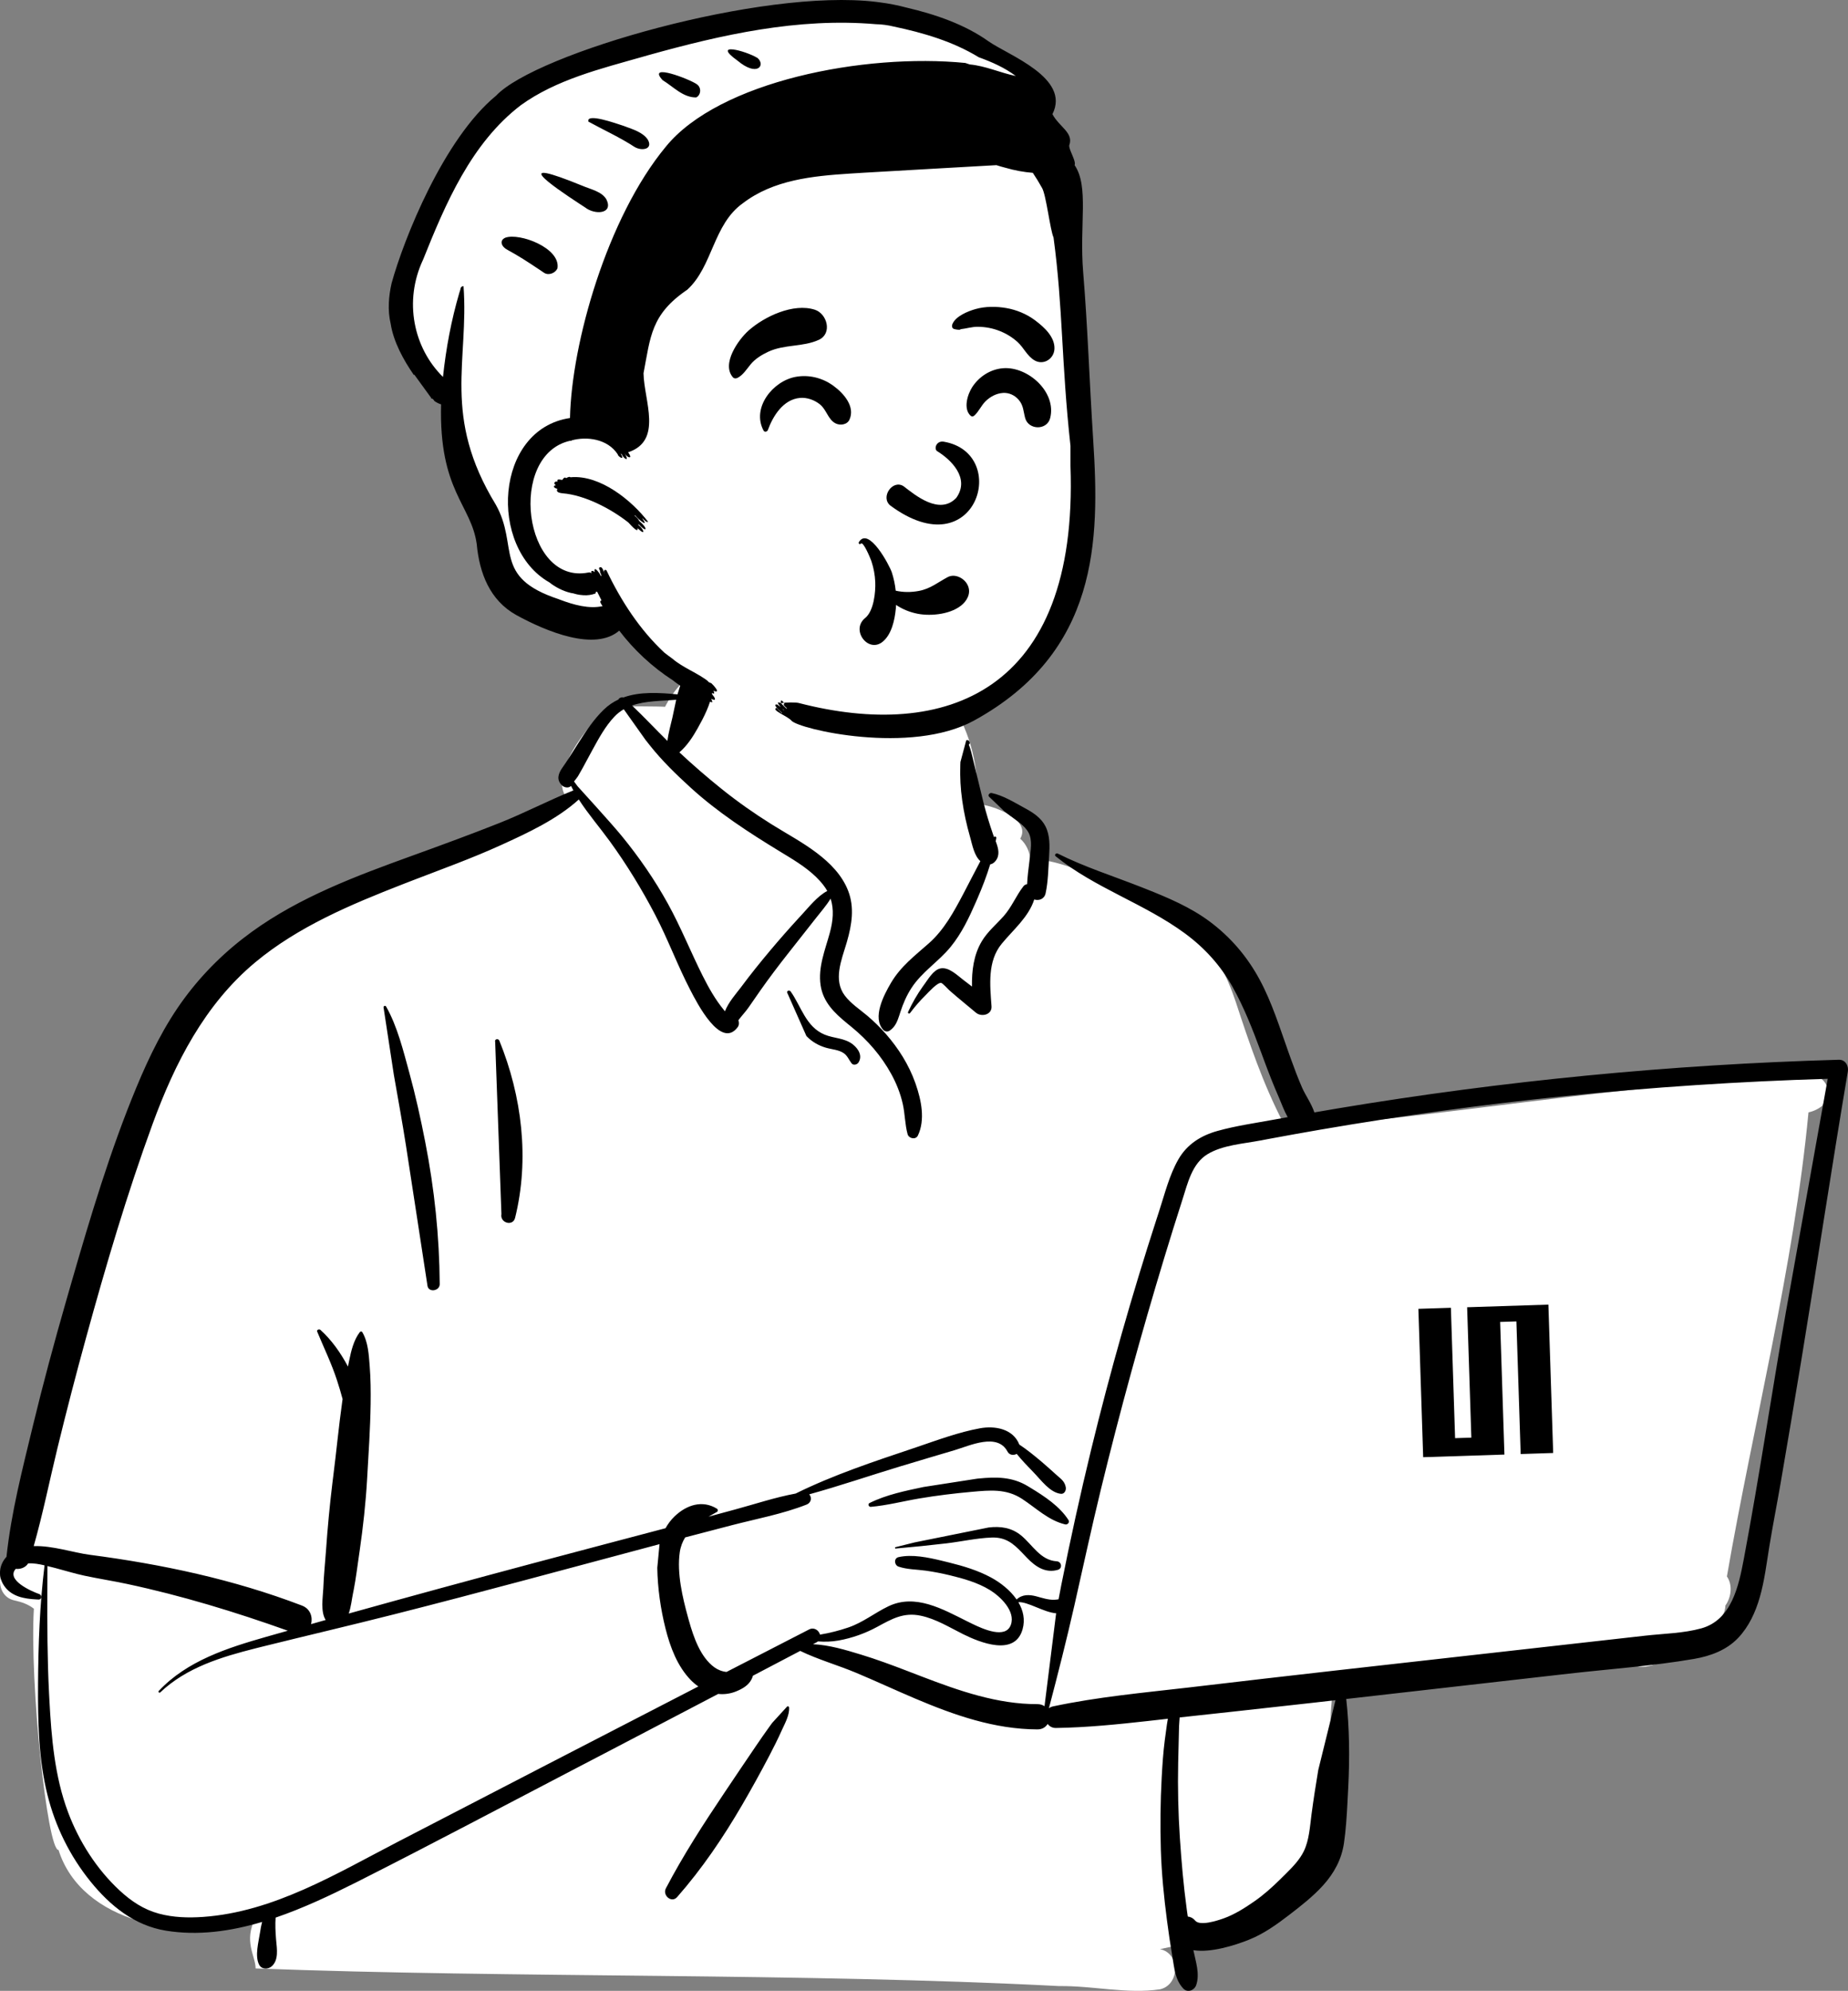 <svg width="9816" height="10569" viewBox="0 0 9816 10569" fill="none" xmlns="http://www.w3.org/2000/svg">
<rect x="0" y="0" width="9816" height="10569" fill="#808080" stroke="none"/>
<path fill-rule="evenodd" clip-rule="evenodd" d="M9516.18 5704.75C9376.25 5718.48 9236.31 5732.2 9096.38 5745.95C8426.21 5797.15 7756.3 5904.07 7091.26 5968.25C7074.7 5941.3 7042.29 5945.74 7022.61 5964.46C6956.25 5958.64 6881.87 5907.93 6821.77 5960.69C6819.81 5960.41 6817.86 5960.09 6815.88 5959.9C6708.86 5754.49 6634.88 5535.39 6563.06 5316.02C6517.24 5181.13 6455.57 5050.56 6341.63 4960C6147.17 4825.03 5701.6 4551.31 5473.26 4562.82C5469.47 4521.94 5450.41 4479.8 5419.12 4452.57C5488.08 4335 5212.31 4258.28 5192.87 4271.92C5205.32 3879.1 5020.54 3537.97 4613.08 3459.75C4248.04 3383.69 3728.83 3370.91 3532.5 3752.36C3510.92 3749.94 3290.32 3748.78 3268.97 3751.17C3235.8 3709.15 2871.36 4107.4 3020.72 4246.03C1685.31 4836.73 925.989 4766.25 556.368 6426.84C506.399 6582.84 502.759 6753.54 449.994 6906.06C262.271 7344.38 110.008 7811.11 72.114 8288.04C-19.408 8311.48 -29.934 8472.84 76.076 8496.18C116.571 8505.11 150.433 8517.3 179.959 8540.41C156.877 8931.26 251.411 9824.06 310.974 9821.3C432.425 10207.8 974.161 10316.9 1357.69 10181.1C1291.57 10305.4 1357.69 10383.6 1357.69 10450.1C2737.73 10502.3 4246.67 10472.2 5626.33 10543.8C5802.82 10541.3 5988.44 10587.2 6162.51 10560.8C6268.67 10535.3 6268.85 10368.4 6161.17 10347.8L6631.66 10245.6C6621.16 10241.6 6825.61 10105.7 6980.14 9851.54C7123.98 9567.28 7026.08 9224.16 7091.26 8914.94C7600.29 8873.32 8117.74 8855.52 8621.2 8769.31C8689.85 8974.69 8987.01 8729.07 9081.47 8630.27C9081.35 8630.11 9081.23 8629.97 9081.11 8629.81C9126.82 8617.31 9163.48 8574.47 9164.71 8523.75C9196.76 8477.95 9203.49 8413.39 9172.75 8369.13C9313.65 7556.14 9528.46 6726.07 9606.1 5905.43C9633.55 5899.35 9659.4 5887.33 9681.31 5868.78L9679.54 5867C9716.67 5825.62 9723.89 5754.17 9661.99 5719.01C9612.06 5690.61 9570.36 5699.42 9516.18 5704.75Z" fill="white"/>
<path fill-rule="evenodd" clip-rule="evenodd" d="M3617.08 3627.6C3658.66 3523.11 3799.24 3563.73 3783.57 3673.5C3774.19 3739.25 3738.16 3808.68 3705.82 3866.32C3679.48 3913.22 3649.43 3959 3608.68 3994.16C3681.21 4061.8 3756.48 4126.99 3833.68 4188.87C3917.89 4256.4 4006.47 4318.64 4098.01 4375.84C4178.29 4426.01 4262.19 4470.46 4337.86 4527.7C4408.21 4580.92 4472.31 4644.93 4504.93 4728.48C4539.67 4817.45 4524.58 4909.34 4498.99 4998.25L4496.04 5008.3C4469.91 5096.4 4424.66 5202.59 4487.41 5285.58C4519.34 5327.83 4565.78 5357.76 4605.88 5391.54C4641.5 5421.55 4674.95 5454.21 4705.64 5489.27C4772.52 5565.73 4826.93 5651.74 4861.25 5747.59L4864.32 5756.3C4893.74 5841.16 4915.25 5945.11 4875.5 6028.41C4864.08 6052.29 4827.29 6044.52 4820.9 6021.27C4806.46 5968.59 4807.21 5913.43 4795.1 5860.01C4782.5 5804.45 4761.52 5751.71 4734.13 5701.82C4681.13 5605.29 4609.36 5522.84 4524.55 5453.14L4499.16 5432.5C4433.02 5378.22 4372.23 5320.63 4358.8 5230.8C4344.43 5134.69 4382.95 5043.12 4407.72 4952.15C4424.98 4888.76 4430.62 4827.98 4411.95 4770.69C4389.18 4807.87 4358.09 4843.17 4333.5 4874.66C4284.52 4937.37 4235.09 4999.71 4185.78 5062.17C4135.23 5126.22 4085.93 5191.27 4038.97 5258.01C4017.97 5287.86 3997.19 5317.89 3976.49 5347.96C3960.91 5370.56 3939.19 5393.13 3922.22 5416.18C3926.34 5428.51 3926.04 5442.71 3918.55 5452.81C3828.53 5574.4 3700.48 5320.68 3667.08 5256.58C3599.06 5126.03 3548.44 4987.34 3480.2 4856.82C3409.49 4721.52 3328.97 4589.83 3239.22 4466.3C3184.94 4391.58 3124.09 4321.41 3074.44 4244.33C2957.45 4350.39 2803.5 4421.48 2662.11 4485.96C2506.74 4556.79 2345.34 4614.65 2186.05 4676.1L2139 4694.37C1864.54 4801.46 1583.37 4919.12 1355.24 5109.34C1087.17 5332.88 928.574 5644.44 810.508 5967.07C674.594 6338.48 562.154 6719.93 457.338 7101.13C403.7 7296.17 352.805 7492.1 304.959 7688.65C262.799 7861.8 227.85 8036.7 179.043 8208.07C278.028 8204.57 390.92 8242.88 475.43 8253.94C860.579 8304.35 1240.54 8384.7 1604.17 8523.81C1649.09 8541 1662.08 8585.85 1652.3 8622.2C1678.21 8614.89 1704.08 8607.48 1729.99 8600.21C1701.61 8556.74 1715.15 8479.01 1717.39 8430.83L1717.52 8427.51C1719.81 8363.3 1726.79 8299.02 1731.31 8234.93C1739.91 8112.75 1751.11 7991.47 1766 7869.99L1769.8 7839.61C1786.68 7707.45 1799.15 7574.51 1817.57 7442.57L1819.74 7427.48C1810.91 7393.72 1800.63 7360.37 1789.84 7327.17C1761.09 7238.74 1720.51 7155.5 1684.94 7069.84C1680.74 7059.77 1695.1 7053.97 1701.82 7060.02C1762.06 7114.19 1809.9 7182.92 1848.34 7254.81C1849.01 7251.41 1849.6 7248.01 1850.29 7244.62L1854.68 7223.04C1865.49 7170.4 1878.65 7115.02 1910.94 7072.33C1914.39 7067.8 1921.19 7066.84 1924.44 7072.33C1955.35 7124.63 1958.81 7190.85 1963.56 7250.35C1968.95 7317.68 1969.62 7385.85 1968.67 7453.35C1966.82 7585.26 1957.51 7717.56 1950.11 7849.27C1942.84 7978.69 1928.57 8106.46 1910.17 8234.62L1906.67 8258.65C1897.68 8319.65 1890.32 8381.4 1878.46 8441.98L1875.11 8458.48C1868.76 8488.52 1864.87 8530.88 1852.25 8566.06C2177.01 8475.5 2502.28 8387 2828.17 8300.06C3063.7 8237.2 3299.48 8175.3 3535.16 8112.99C3547.6 8090.59 3563.08 8069.66 3582.41 8050.95C3646.09 7989.29 3730.47 7961.79 3807.86 8009.25C3814.15 8013.12 3814.67 8022.98 3807.86 8026.71C3793.03 8034.82 3778.18 8043.12 3763.58 8051.78L3905.09 8013.46C4010.88 7984.8 4117.92 7948.98 4226.19 7929C4425.59 7830.62 4640.07 7759.4 4850.13 7689.02L4874.88 7680.64C4982.44 7643.98 5093.69 7602.94 5204.81 7582.62C5286.17 7567.74 5381.67 7585.69 5414.38 7669.02C5455.8 7696.3 5494.77 7728.38 5532.37 7759.91C5559.56 7782.71 5585.62 7806.95 5612.12 7830.54L5617 7834.83C5638.67 7853.62 5655.83 7866.2 5661.15 7896.12C5663.9 7911.57 5654.07 7932.46 5635.01 7930.41C5576.69 7924.18 5529.26 7856.59 5489.71 7816.22C5459.15 7785.02 5428.35 7752.76 5400.45 7718.48C5384.19 7727.33 5361.91 7725.75 5351.57 7706.14C5297.89 7604.54 5150.88 7674.95 5069.53 7699.05L4953.01 7733.52C4894.74 7750.8 4836.5 7768.14 4778.37 7785.8C4618.58 7834.31 4459.58 7888.61 4298.35 7933.17C4312.77 7949.01 4310.78 7977.22 4283.38 7987.95C4157.17 8037.45 4018.7 8063.06 3887.59 8097.04C3804.8 8118.5 3722.07 8140.1 3639.36 8161.82C3625.18 8184.79 3614.98 8210.77 3610.68 8241.02C3594.89 8352.24 3625.34 8480.57 3654.99 8588.14L3659.46 8604.19C3683.83 8690.67 3719.69 8796.7 3794.32 8851.31C3812.55 8864.63 3835.74 8873.89 3859.13 8875.99C4005.22 8800.8 4151.31 8725.63 4297.48 8650.59C4324.56 8636.68 4349.59 8655.51 4355.66 8677.89C4407.2 8669.43 4458.62 8656.1 4505.46 8640.21C4584.16 8613.49 4645.61 8562.53 4719.38 8527.28C4862.14 8459.1 5007.92 8542.85 5135.73 8606.53L5165.19 8621C5222.51 8648.8 5341.75 8702.21 5369.25 8626.17C5395.85 8552.6 5311.75 8473.98 5257.44 8440.87C5192.7 8401.39 5117.31 8380.27 5044.14 8362.67C5002.36 8352.61 4960.07 8344.4 4917.52 8338.43C4869.27 8331.64 4819.42 8332.65 4772.96 8317C4749.87 8309.25 4746.32 8272.57 4772.96 8266.52C4844.48 8250.25 4929.85 8267.99 5004.49 8286.14L5043.51 8295.75C5118.7 8314.2 5194.63 8337.36 5263.12 8374.16C5312.93 8400.93 5365.5 8441.6 5399.84 8491.37C5429.67 8463.67 5466.78 8464.61 5505.44 8474.88L5526.43 8480.72C5561.08 8490.32 5589.17 8496.92 5622.89 8490.27C5627.4 8465.74 5631.96 8441.21 5636.86 8416.67C5684.91 8175.48 5737.61 7935.22 5795.75 7696.25C5896.04 7284.04 6012.1 6876.36 6142.94 6472.85L6156.07 6432.51C6186.25 6340.23 6210.54 6239.67 6259.19 6154.88C6305.2 6074.7 6378.91 6028.53 6466.51 6004.07C6565.91 5976.32 6670.35 5961.79 6771.74 5943.05C6794.36 5938.88 6817.04 5934.9 6839.68 5930.8C6820.55 5896.26 6806.26 5857.06 6793.4 5826.97L6791.15 5821.77C6763.51 5758.77 6738.68 5694.64 6714.72 5630.18L6696.79 5581.71C6653.5 5465 6608.83 5350.2 6547.96 5241.04C6483.91 5126.17 6398.93 5032.25 6293 4954.52C6077.01 4796.01 5816.68 4715.16 5607.2 4545.77C5598.61 4538.83 5609.62 4526.97 5618.33 4531.36C5759.79 4602.42 5912.48 4650.73 6059.61 4708.59L6088.63 4720.04C6204.91 4766.12 6323.02 4816.3 6423.67 4890.92C6535.88 4974.13 6624.26 5077.47 6690.69 5200.36C6756.15 5321.48 6798.04 5457.07 6844.22 5586.45L6856.57 5620.93C6875.21 5672.62 6894.45 5724.15 6916.51 5774.47C6934 5814.4 6966.68 5860 6981.52 5905.62C7022.14 5898.58 7062.75 5891.51 7103.42 5884.72C7984.15 5737.7 8874.74 5651.32 9767.3 5626.05C9802.22 5625.06 9820.28 5658.37 9815.14 5688.83C9729.47 6195.23 9653.36 6703.36 9569.84 7210.16C9533.37 7431.35 9496.2 7652.36 9458.15 7873.27C9438.86 7985.2 9416.58 8096.68 9398.32 8208.77C9383.58 8299.29 9372.88 8390.52 9347.57 8478.93C9324.88 8558.21 9290.04 8634.66 9232.83 8695.15C9171.17 8760.35 9085.11 8791.92 8998.46 8806.83C8778.54 8844.67 8552.95 8860.12 8331.24 8885.33L7150.8 9019.6C7168.04 9176.37 7169.34 9330.7 7161.42 9489.29L7156.9 9575.86C7153.22 9645.5 7148.81 9715.24 7138.81 9784.16C7126.26 9870.62 7086.71 9943.81 7028.45 10008.4C6974.95 10067.7 6909.94 10118.3 6846.73 10166.8C6781.1 10217.1 6713.29 10265.7 6636.13 10296.8L6626.12 10300.8C6558.42 10327.2 6431.45 10368.2 6338.92 10353.2C6351.02 10413.8 6374.42 10478.9 6353.67 10538.9C6344.04 10566.7 6307.64 10580.6 6285.33 10556.9C6241.14 10510 6237.69 10448 6227.22 10386.7C6216.34 10323 6206.95 10259 6198.61 10194.9C6182.48 10071 6169.92 9945.86 6166.09 9820.85C6162.15 9692.47 6163.67 9563.91 6170.59 9435.67C6174.15 9369.81 6178.56 9303.99 6186.91 9238.55C6190.49 9210.66 6194.12 9182.72 6198.29 9154.88C6199.82 9144.74 6201.5 9134.63 6203.31 9124.55L6097.36 9136.5C5934.9 9154.64 5772.36 9171.01 5608.75 9173.56C5589.38 9173.85 5574.48 9165.03 5564.74 9152.19C5554.36 9169.08 5536.29 9181.18 5510.4 9181.07C5281.91 9180.23 5069.15 9105.53 4861.34 9017.5C4756.59 8973.11 4653.48 8925.06 4548.57 8881.05C4450.65 8839.98 4345.97 8810.66 4250.41 8764.4L3999.34 8896.08C3997.49 8902.55 3995.12 8908.68 3992.62 8913.8C3976.28 8947.17 3944.04 8965.27 3911.12 8978.89C3879.51 8992 3846.79 8996.08 3814.91 8992.76C3624.48 9092.54 3434.02 9192.22 3243.42 9291.66L3052.78 9391.01C2672.95 9588.74 2294.62 9789.71 1912.4 9982.8L1884.27 9996.95C1752.25 10063.1 1610.49 10130.2 1463.98 10180.3C1461.37 10217.4 1463.02 10253.4 1466.12 10292.7L1466.86 10301.2C1471.24 10347.6 1480.61 10405.7 1443.39 10438.7C1424.04 10455.9 1389.46 10456 1376.3 10430.1C1352.42 10383.1 1373.86 10309.1 1381.42 10258.1C1384.12 10240 1387.39 10221.3 1392.22 10203.2C1224.27 10253.2 1051.22 10277.5 880.297 10249.4C713.885 10222.1 584.999 10117.3 481.094 9989.08C371.436 9853.79 293.513 9696.12 251.704 9527.1C204.122 9334.77 201.016 9136.15 202.133 8939.16C203.319 8729.37 211.081 8518.55 236.601 8310.19C208.64 8303.61 177.632 8297.93 149.377 8299.88C135.382 8322.27 108.235 8331.7 83.704 8328.79C30.36 8387.61 165.665 8447.73 208.905 8462.78C223.919 8468.01 222.312 8492.39 204.994 8491.65L194.086 8491.13C127.273 8487.58 58.246 8476.18 18.962 8414.1C-12.517 8364.34 -3.06 8305.39 34.466 8264.82C59.252 8030.51 118.505 7802.34 173.653 7573.78C227.771 7349.44 287.956 7126.55 351.748 6904.77L380.345 6805.51C480.783 6457.77 585.766 6107.23 724.313 5773.3C793.494 5606.57 873.191 5442.9 981.223 5297.51C1081.92 5161.99 1200.81 5046.03 1337.47 4946.98C1592.24 4762.31 1891.18 4650.74 2184.89 4544.43L2198.04 4539.68C2350.25 4484.63 2502.09 4428.92 2652.56 4369.28C2785.64 4316.54 2913.15 4249.66 3045.59 4196.12C3041.3 4188.31 3037.13 4180.41 3033.15 4172.42L3030.69 4174.48C3030.27 4174.81 3029.84 4175.14 3029.39 4175.45C3016.07 4184.67 2996.47 4180.14 2985.49 4169.77C2954.49 4140.53 2964.99 4108.08 2985.68 4077.76L2988.37 4073.9C3013.67 4038.46 3036.25 4000.98 3059.61 3964.26L3074.23 3941.29C3113.42 3879.94 3154.63 3818.18 3206.89 3767.47C3231.1 3743.97 3257.6 3726.39 3285.68 3713.29C3283.28 3708.21 3304.33 3697.83 3310.3 3703.06C3399.26 3670.51 3501.6 3677.32 3598.59 3686.3M7093.67 9026.1L6969.99 9040.16C6833.92 9055.63 6697.8 9070.6 6561.66 9085.42L6265.95 9117.56C6265.2 9134.41 6263.15 9150.89 6262.78 9163.61C6260.85 9229.24 6259.41 9294.89 6258.05 9360.53C6255.32 9492.11 6258.32 9623.81 6266.98 9755.14C6275.38 9882.38 6286.44 10009.6 6303.61 10136L6307.14 10161.3L6309.18 10174.6C6323.2 10175.9 6336.98 10182.6 6348.44 10196.3C6373.44 10226.1 6464.02 10197.1 6499.38 10184.5C6557.55 10163.8 6612.33 10128.9 6662.86 10093.8C6712.22 10059.6 6756.67 10019.7 6799.38 9977.62L6834.33 9943.07C6869.08 9908.53 6903.88 9871.75 6925.18 9828.3C6954.06 9769.39 6957.79 9697.07 6966.26 9632.92C6976.69 9553.99 6989.1 9475.08 7002.23 9396.55M3503.22 8197.7L3490.39 8201.06C3024.37 8324.87 2559.04 8452.33 2091.59 8570.67C1860.26 8629.25 1627.83 8683.56 1396.21 8741.01L1358.71 8750.38C1176 8796.56 991.083 8852.13 851.16 8984.63C845.995 8989.52 838.498 8982.02 843.359 8976.83C994.159 8816.34 1208.63 8748.38 1414.57 8689.49C1452.63 8678.61 1490.74 8667.97 1528.81 8657.15C1248.75 8557.32 964.277 8470.48 673.233 8408.54C598.288 8392.59 522.472 8380.88 447.587 8364.87C395.36 8353.7 344.358 8337.55 292.683 8324.15L252.037 8313.93L251.498 8442.36C250.821 8624.27 251.144 8806.04 260.427 8987.93L262.183 9021.63C273.013 9224.03 289.918 9430.65 361.764 9621.51C420.145 9776.6 513.201 9922.71 634.894 10035.7C696.47 10092.8 762.671 10137.3 844.506 10159.3C920.489 10179.7 1000.1 10182.1 1078.21 10176.6C1452.87 10150.5 1786.38 9947.02 2111.84 9778.54C2644.16 9502.97 3176.56 9227.54 3709.43 8953.04C3695.03 8943.19 3681.46 8931.84 3669.12 8919.09C3597.67 8845.31 3559.97 8744.3 3535.22 8646.49C3508.86 8542.36 3493.11 8430.77 3491.27 8323.27M4181.24 9059.41C4185.95 9056.88 4191.4 9060.04 4191.62 9065.36C4193.27 9106.05 4170.77 9146.19 4153.97 9182.84L4152.19 9186.76C4131.78 9232.17 4109.41 9276.96 4086.3 9321.05C4040.09 9409.16 3992.06 9496.31 3941.95 9582.24C3841.16 9755.09 3729.16 9920.67 3596.78 10071.2C3566.88 10105.2 3517.7 10061.6 3536.89 10025C3629.4 9848.51 3737.26 9681.88 3848.28 9516.7C3903.86 9434.01 3959.39 9351.22 4015.53 9268.9C4038.94 9234.54 4062.65 9200.31 4087 9166.6L4101.7 9146.45M9708.28 5727.12C9240.62 5741.24 8773.53 5771.73 8308.11 5819.52C7875.25 5863.95 7443.99 5923.11 7015.16 5996.86C6925.59 6012.26 6836.14 6028.3 6746.79 6044.96L6693.2 6055.03C6603.84 6071.96 6494.68 6078.95 6415.11 6126.68C6331.23 6176.99 6308.56 6282.16 6280.65 6368.88C6247.83 6470.86 6215.86 6573.13 6184.74 6675.65C6061.17 7082.73 5948.31 7493.32 5847.62 7906.62C5797.64 8111.78 5753.28 8318.08 5706.56 8523.98C5665.04 8706.92 5619.23 8887.79 5571.37 9068.9C5577.28 9064.32 5584.51 9060.83 5593.24 9058.97C5830.88 9008.42 6073.46 8986.44 6314.65 8958.52L6337.99 8955.79C6587.51 8926.46 6837.01 8897.34 7086.67 8869.27L8739.61 8683.42C8837.1 8672.47 8941.53 8670.98 9036.4 8644.83C9197.69 8600.34 9235.49 8420.05 9262.55 8276.46L9263.38 8272.12C9344.96 7838.3 9409.92 7400.72 9486.01 6965.8M5609.84 8564.6C5545.68 8560.37 5457.83 8501.61 5409.15 8505.82C5434.71 8548.71 5446.24 8597.61 5431.51 8649.84C5390.52 8795.17 5205.12 8719.97 5115.82 8675.57C5042.6 8639.16 4971.9 8594.58 4890.84 8577.53C4799.01 8558.23 4736.8 8594.74 4659.22 8636.83C4595.5 8671.38 4526.09 8696.2 4454.73 8709.05C4416.78 8715.89 4380.74 8716.62 4344.76 8713.94C4342.6 8715.71 4340.15 8717.34 4337.37 8718.8L4318.34 8728.79C4404.39 8732.73 4492.06 8759.28 4572.14 8783.6C4655.13 8808.77 4736.6 8839.13 4817.64 8870.18L4897.37 8900.81C5094.02 8976.1 5297.57 9047.6 5510.4 9046.97C5525.7 9046.94 5538.23 9051.17 5548.1 9058.08M5250.79 8109.23C5314.2 8101.47 5372.71 8109.78 5423.37 8151.05C5484.47 8200.81 5525.51 8283.32 5613.35 8288.75C5638.95 8290.33 5644.91 8326.32 5619.46 8333.85C5554.08 8353.19 5501.14 8317.84 5456.6 8271.92L5426.64 8240.64C5382.63 8195.06 5342.04 8159.83 5267.34 8162.55C5187.34 8165.47 5107.22 8183.96 5027.74 8193.36C4937.72 8203.99 4847.72 8213.07 4757.4 8220.9C4753.2 8221.26 4752.49 8214.66 4756.42 8213.69L4857.58 8188.52M5189.6 7850.08L5200.05 7849.03C5292.12 7840.1 5376.31 7839.75 5458.53 7889.26L5474.31 7898.81C5548.43 7943.85 5629.12 7996.93 5675.47 8069.86C5683.06 8081.8 5670.53 8095.85 5657.84 8092.81C5568.74 8071.42 5503.6 8006.07 5428.68 7957.16C5344.59 7902.27 5257.74 7911.31 5161.86 7919.85C5069.03 7928.11 4976.24 7939.45 4884.32 7954.92C4797.95 7969.44 4711.31 7992.37 4624.06 7999.68L4624.08 7999.5C4614.11 7999.48 4608.43 7984.53 4618.59 7979.44C4707.13 7935.25 4809.67 7914.33 4905.98 7894.14M2037.15 5347.18C2037.04 5339.9 2047.27 5337.18 2050.85 5343.47C2110.76 5448.84 2142.07 5578 2173.98 5694.08C2207.4 5815.69 2234.38 5938.52 2258.62 6062.25C2307.7 6312.82 2333.86 6561.94 2335.63 6817.31C2335.88 6853.78 2276.48 6863.47 2270.66 6826.11C2232.07 6577.71 2195.11 6329.05 2156.23 6080.7C2136.67 5955.8 2113.9 5831.38 2092.11 5706.85M2630.16 5530.7C2625.75 5516.17 2646.9 5511.31 2652.31 5524.61C2772.53 5819.63 2813.23 6153.97 2736.05 6465.23C2724.24 6512.84 2654.49 6492.21 2663.4 6445.21M4180.77 5268.55C4180.16 5257.68 4194.28 5255.96 4199.61 5263.45C4256.57 5343.7 4280.19 5451.15 4380.13 5492.62C4430.03 5513.32 4486.17 5509.72 4530.26 5544.69C4559.72 5568.08 4582.32 5605.01 4560.2 5640.42C4553.07 5651.87 4533.09 5657.6 4523.41 5645.17C4509.28 5627.05 4501.8 5605.35 4482.61 5591.77C4455.52 5572.61 4419 5571.42 4387.96 5562.42C4347.8 5550.79 4312.39 5530.42 4283.4 5500.14M5132.37 3930.22C5138.24 3927.23 5143.88 3929.14 5147.63 3934.21C5153 3941.45 5152.34 3948.48 5145.77 3953.43C5154.54 3971.36 5164.91 4016.26 5166.39 4022.79C5172.38 4049.29 5178.77 4075.63 5185.44 4101.94C5198.91 4155.03 5210.7 4208.52 5224.18 4261.61C5238.46 4317.9 5255.49 4373.58 5274.43 4428.46C5275.66 4432.03 5277 4435.65 5278.41 4439.33L5280.57 4444.89L5281.1 4444.05C5284.95 4437.96 5292.96 4442.22 5292.02 4448.64C5291.14 4454.5 5289.95 4460.34 5288.95 4466.2L5290.94 4471.44C5303.33 4504.79 5311.81 4539.9 5289.08 4569.33C5280.57 4580.33 5271.21 4586.85 5259.55 4588.79C5240.85 4650.42 5217.39 4710.92 5192.27 4769L5184.91 4785.96C5147.95 4870.73 5108.55 4954.37 5049.72 5026.53C4985.49 5105.31 4897.13 5159.1 4841.19 5245.43C4815.15 5285.58 4797.04 5327.81 4782.35 5373.16L4776.82 5390.37C4766.38 5422.45 4754.35 5453.54 4724.25 5472.35C4714.64 5478.34 4700.26 5476.43 4692.52 5468.26C4630.8 5402.99 4695.4 5281.11 4732.61 5217.91C4784.35 5130.04 4859.21 5073.83 4934.17 5007.53C5014.98 4936.07 5066.52 4840.47 5116.37 4746.3C5146.92 4688.61 5176.39 4629.67 5207.43 4571.72C5175 4543.06 5164.62 4486.14 5153.63 4446.57L5152.63 4443.03C5134.48 4379.67 5120.04 4314.67 5110.94 4249.37C5102.16 4186.6 5098.5 4124.73 5100.82 4061.6L5101.49 4045.52M5252.95 4229C5245.78 4219.17 5257.64 4208.05 5267.47 4210.1C5327.24 4222.45 5385.66 4258.62 5439.3 4287.87L5445.03 4290.98C5487.85 4314.07 5530.93 4342.34 5553.42 4387.2C5577.87 4435.93 5575.85 4492.08 5572.52 4545.06L5572.21 4550.01C5568.12 4613.54 5567.47 4679.54 5554.02 4741.91C5547.13 4773.84 5518.21 4782.83 5493.48 4775.29C5464.07 4868.18 5381.42 4936.6 5321.05 5009.9C5244.08 5103.34 5258.56 5229.49 5266.61 5342.04C5269.87 5387.6 5213.18 5400.55 5183.98 5376.24L5116.7 5320.36C5105.49 5311.04 5094.3 5301.7 5083.15 5292.31C5073.58 5284.27 5064.11 5276.17 5054.72 5267.97L5040.68 5255.58C5034.46 5250.01 5007.01 5219.36 4998.99 5218.08C4979.54 5214.99 4933.36 5266.21 4917.55 5282.29L4915.55 5284.29C4885.79 5313.46 4858.91 5344.85 4833.87 5378.14C4829.26 5384.24 4820.26 5379.17 4823.55 5372.1C4845.99 5324.06 4872.07 5278.11 4903.05 5235.1L4909.31 5226.55C4929.92 5198.78 4957.58 5149.75 4993.96 5141.55C5038.39 5131.53 5082.75 5176.07 5115.07 5200.79L5117.11 5202.34C5132.49 5213.88 5147.69 5225.62 5162.86 5237.43C5161.27 5153.64 5171.86 5068.98 5215.12 4996.77C5245.63 4945.86 5291.34 4908.13 5330.46 4864.38C5374 4815.65 5396.73 4755.76 5436.16 4705.01C5441.23 4698.49 5448.23 4694.97 5455.81 4693.85C5457.32 4653.05 5463.33 4611.85 5467.98 4571.5L5469.32 4559.41C5474.01 4515.57 5485.11 4462.01 5463.63 4420.94C5443.35 4382.15 5396.82 4354.77 5362.36 4328.46L5334.21 4306.63M3313.28 3765.34C3295.29 3775.75 3278.47 3788.69 3263.22 3804.87C3215.18 3855.81 3180.84 3919.21 3147.42 3980.19C3129.44 4013.04 3112.08 4046.25 3093.94 4079.01C3086.06 4093.27 3077.94 4107.38 3069.74 4121.45C3065.95 4127.93 3054.68 4140.83 3049.09 4148.78C3055.29 4157.48 3061.71 4166.03 3068.25 4174.5C3070.76 4177.74 3243.06 4365.39 3303.12 4438.84C3395.08 4551.34 3477.28 4670.17 3547.57 4797.35C3616.39 4921.9 3668.78 5053.77 3732.53 5180.74C3764.45 5244.3 3800.07 5307.41 3845.5 5362.42C3847.25 5364.57 3849.11 5366.59 3850.9 5368.71C3868.24 5321.89 3912.66 5271.76 3934.48 5242.96L3936.52 5240.24C3986.01 5173.55 4038.26 5108.87 4091.65 5045.29C4140.42 4987.23 4190.42 4930.42 4241.64 4874.55L4260.91 4853.64C4296.59 4815.11 4341.91 4757.44 4394.15 4729.91C4388.55 4719.93 4382.08 4710.07 4374.63 4700.33C4325.69 4636.39 4256.5 4589.98 4188.23 4548.1L4143.96 4521.18C3977.08 4419.49 3812.79 4313.11 3667.92 4181C3591.27 4111.09 3515.68 4037.87 3451.25 3956.33L3428.46 3927.5M3591.74 3715C3513.59 3721.55 3429.2 3720 3356.98 3745.46C3421.17 3806.14 3482.2 3871.67 3544.9 3933.36C3550.48 3891.64 3561.89 3850.41 3571.55 3809.72" fill="black"/>
<path d="M7534 6948.33L7706.65 6942.75L7729 7634.94L7815.31 7632.15L7792.96 6939.96L8224.56 6926L8250 7713.65L8077.35 7719.24L8054.61 7015.13L7968.3 7017.92L7991.04 7722.03L7559.44 7736L7534 6948.33Z" fill="black"/>
<path fill-rule="evenodd" clip-rule="evenodd" d="M4337.92 67.386C4729.61 67.386 5199.57 257.168 5239.53 260.964L5240.61 261.022C5261.63 261.022 5343.77 323.569 5487.04 448.662L5331.86 751.148L5344.42 763.132C5404.51 820.714 5480.51 775.127 5521 816.5C5851.63 1154.31 5718.5 2356 5718.5 2895C5640.58 3357.54 5458.89 3851 4787 3851C4115.11 3851 3495.15 3515.74 3380 3390C3303.24 3306.17 3216.81 3302.94 3121.12 3306.45C3117.19 3301.49 3113.29 3296.54 3109.42 3291.61L3095.34 3289.62C2962.91 3270.45 2868.02 3244.65 2810.67 3212.22C2698.66 3148.89 2575.55 2815.93 2575.55 2742.58C2575.55 2669.97 2391.72 2141.73 2388.04 2085.83L2387.98 2084.28C2387.98 2037.55 2147.82 1822.73 2147.82 1754.51C2147.82 1686.29 2099.41 1690.43 2147.82 1450.03L2161.89 1379.41C2213.4 1123.45 2426.24 632.828 2810.67 448.662C3233.13 246.283 3942.27 67.386 4337.92 67.386Z" fill="white"/>
<path fill-rule="evenodd" clip-rule="evenodd" d="M2635.38 507.668C2846.79 283.401 4046.99 -63.489 4654.2 10.044L4672.41 12.401C4720.87 18.543 4768.63 27.843 4815.76 40.477C4968.1 76.036 5125.46 129.879 5251.33 219.817C5356.42 293.392 5687.92 413.546 5590.21 606.02C5626.44 674.62 5703.98 703.935 5679.5 771.5C5676.42 794.838 5717.21 854.487 5708 876.772C5785.4 990.925 5732.5 1190.5 5753.5 1445.5C5777.65 1738.7 5785.32 2001.69 5807 2340.5C5840.69 2867 5836.64 3461.81 5173.5 3825.5C4838 4009.5 4242.5 3871.62 4203.5 3825.5C4183.39 3801.71 4093.09 3769.18 4124.64 3757.92C4134.04 3767.83 4143.69 3777.49 4153.52 3786.96C4153.08 3785.91 4152.99 3784.86 4153.17 3783.71L4143.93 3775.35C4126.51 3759.24 4103.95 3735.89 4129.65 3740.46C4130.78 3741.78 4132.02 3742.92 4133.24 3744.23C4138.68 3747.5 4142.79 3750.33 4145.99 3752.82L4147.64 3754.14L4147.13 3753.61C4132.33 3737.83 4123.45 3721.74 4145.58 3732.02L4148.51 3733.44C4158.35 3743.8 4168.35 3753.71 4178.53 3763.36C4178.37 3762.22 4178.53 3761.08 4179.16 3759.85L4169.66 3750.68C4160.4 3741.61 4161.81 3741.57 4166.34 3734.23C4146.64 3706.64 4145.93 3722.68 4148.51 3733.44C4171.52 3728 4227.28 3728.08 4242.5 3732.02C5016.5 3932.5 5729 3681 5686 2474.5V2367C5637 1920.5 5646.51 1634 5595.99 1260.5C5578.09 1221.72 5556.92 1034.08 5534.89 997.584C5519.7 970.21 5503.46 943.539 5486 917.569C5437.09 913.621 5388.81 904.672 5341.24 890.81C5324.9 886.686 5308.75 882.124 5292.61 876.772C5056.64 889.634 4825.94 903.628 4589.32 916.893L4515.41 921.494C4314.96 934.374 4107.66 955.002 3945.91 1078.91C3787.19 1191.73 3786.47 1414.18 3650.61 1538.04C3456.87 1669.45 3455.46 1787.96 3418.15 1981.63C3420.92 2127.62 3522.2 2339.74 3336.34 2401.18C3367.69 2445.86 3323.99 2424.39 3320.54 2408.72C3320.19 2408.81 3319.84 2408.9 3319.58 2408.9C3347.52 2460.81 3306.45 2428.12 3302.81 2411.44C3300.62 2410.83 3298.42 2409.25 3296.23 2407.06C3324.38 2452.54 3278.87 2420.69 3281.57 2412.41C3227.17 2328.84 3115.21 2315.86 3036.29 2338.01C3035.33 2340.99 3031.82 2341.25 3029.63 2339.68C2694.06 2412.36 2780.64 3106.66 3124.52 3039.54C3139.24 3036.54 3138.89 3043.6 3141.82 3044.28C3133.87 3023.43 3156.27 3031.92 3156.03 3036.3L3157.39 3036.23C3158.47 3036.13 3158.03 3036.02 3158.84 3036.3C3151.16 2993.66 3194.38 3055.43 3190.97 3057.97C3192.29 3057.18 3193.78 3056.74 3195.1 3056.56L3193.61 3052.52C3186.44 3033.42 3187.05 3041.35 3187.1 3030.42C3181.71 3016.9 3181.32 3022.81 3182.58 3014C3201.53 2999.33 3207.12 3043.83 3213.44 3047.09C3202.61 3032 3211.22 3019.67 3221.44 3027.86C3298.89 3190.68 3398.94 3343.67 3528.23 3464.18C3542.37 3475.32 3556.68 3486.29 3571.51 3496.64C3626.51 3544.52 3710.87 3575.31 3762.35 3617.72C3762.35 3618.42 3762.01 3619.3 3761.48 3620.18L3762.66 3621.24L3763.85 3622.37L3781.76 3630.97C3787.03 3635.44 3791.77 3640.44 3795.97 3645.97C3800.46 3651.15 3804.4 3656.85 3807.74 3662.9C3809.41 3670.27 3805.73 3673.34 3798.7 3670.19C3795.62 3669.13 3792.56 3667.9 3789.49 3666.76C3789.66 3667.03 3789.74 3667.2 3789.92 3667.38C3790.93 3668.9 3797.75 3684.7 3789.89 3682.13L3788.96 3681.77C3784.65 3680.19 3780.36 3678.43 3776.14 3676.77C3781.15 3682.99 3785.7 3689.75 3789.74 3695.45C3794.05 3699.93 3796.67 3705.19 3797.74 3711.16C3797.55 3714.49 3795.72 3715.9 3792.38 3715.46C3787.29 3713.79 3782.29 3712.03 3777.27 3710.19L3778.7 3712.91C3782.24 3719.87 3787.27 3731.55 3778.34 3727.65C3770.69 3725.28 3763.33 3722.56 3755.95 3719.58C3755.33 3720.81 3754.11 3721.25 3751.65 3720.11C3728.21 3711.77 3705.56 3701.59 3683.88 3689.57C3664.83 3675.71 3645.6 3662.11 3626.47 3648.34C3608.47 3637.55 3591.08 3625.53 3574.5 3612.02C3463.49 3540.35 3366.31 3449.32 3289.21 3347.93C3160.26 3459.54 2902.45 3352.92 2742.97 3265.55C2601.91 3187.46 2546.47 3043.09 2532.13 2887.43C2502.33 2677.86 2330.97 2606.13 2342.9 2146.31C2342.63 2146.39 2342.36 2146.39 2342.01 2146.39C2335.78 2144.55 2329.73 2142.09 2324.02 2138.94C2318.14 2136.13 2312.61 2132.79 2307.42 2128.76L2301.01 2119.9C2297.69 2118.06 2294.7 2116.12 2292.42 2114.19L2291.24 2115.72C2287.49 2120.24 2290.01 2113.44 2290.23 2112.09L2279.09 2096.96C2252.7 2060.94 2223.74 2020.53 2200.15 1988.21L2199.41 1989.52C2198.87 1990.51 2198.59 1991.23 2198.84 1991.54C2142.7 1910.93 2089.91 1813.56 2075.24 1719.3C2057.92 1646.69 2064.69 1571.87 2079.8 1504.61C2144.57 1269.08 2356.77 736.106 2635.38 507.668ZM4158.85 3764.88L4155.33 3761.75L4158.43 3765.62C4160.05 3767.62 4161.71 3769.42 4164.41 3771.26C4164.23 3770.64 4164.23 3770.03 4164.31 3769.33C4162.52 3767.96 4160.69 3766.46 4158.85 3764.88ZM4651.51 128.388C4239.74 93.004 3834.73 183.67 3441.79 293.418L3414.68 301.205C3191.26 364.923 2955 422.26 2766.19 558.643C2502.39 760.584 2366.17 1081.84 2247.29 1378.44C2143.49 1598.82 2196.55 1847.31 2352.98 2001.19C2369.26 1848.28 2397.01 1699.84 2440.37 1552.59C2449.42 1529.59 2442.57 1522.05 2462.08 1519.05C2491.54 1915.86 2346.44 2209.04 2633.58 2679.32C2758.17 2901.22 2613.95 3063.58 2965.78 3180.35L2975.3 3183.98C3048.61 3211.63 3128.65 3233.45 3200.45 3218L3194.02 3207.54C3187.46 3196.77 3185.46 3191.54 3195 3186.94C3194.75 3186.41 3194.4 3185.88 3194.04 3185.27C3186.32 3170.71 3178.86 3155.97 3171.74 3141.05C3168.85 3142.02 3165.96 3142.72 3162.96 3143.51C3164.9 3147.11 3165.16 3150.7 3159.72 3151.93C3140.38 3158.56 3120.52 3161.22 3100.18 3159.98L3095.82 3159.65C3072.84 3158.25 3058.37 3154.06 3045.42 3150.18C3041.13 3149.47 3036.83 3148.77 3032.6 3147.9C2990.95 3138.67 2946.86 3115.19 2918.32 3091.92C2593.01 2907.25 2626.63 2278.64 3027.61 2219.21C3035.83 1823.42 3224.19 1155.68 3536.79 778.534C3819.35 431.619 4590.74 281.258 5127.42 334.277C5135.24 336.865 5143.06 339.479 5150.88 342.12C5233.68 349.472 5312.59 386.339 5395.45 403.465C5335.96 358.904 5268.47 329.223 5198.95 303.999C5060.45 219.325 4901.66 173.51 4748.26 141.197C4716.48 133.388 4684.27 129.089 4651.51 128.388ZM3009.26 2537.17C3030.82 2525.46 3028.35 2536.76 3033.31 2533.48C3188.39 2520.84 3355.61 2656.54 3442.29 2769.67C3435.45 2776.77 3416.92 2755.72 3413.68 2752.38C3413.24 2752.82 3412.71 2753.17 3412.18 2753.35L3414.6 2756.75C3449.73 2807.15 3380.08 2747.85 3373.56 2735.62C3372.42 2736.24 3371.28 2736.59 3369.96 2736.33C3375.48 2741.74 3392.35 2755.86 3395.24 2765.89L3399.71 2769.61C3441.87 2805.69 3438.37 2832.83 3390.51 2781.6C3391.64 2783.97 3392.08 2786.16 3391.29 2787.92L3392.94 2789.01C3416.47 2805.45 3435.83 2851.27 3386.64 2804.23C3391.76 2838.59 3337.89 2772.18 3336.16 2772.65C3242.95 2699.52 3105.72 2628.4 2988.8 2618.85L2984.78 2618.39C2963.32 2615.63 2953.18 2609.27 2960.71 2595.25C2934.29 2588.97 2940.48 2575.96 2952.99 2576.38C2934.35 2564.14 2951.13 2552.42 2961.94 2557C2954.51 2536.42 2984.33 2550.13 2987.05 2547.26C3002.52 2523.4 3006.69 2543.3 3009.26 2537.17ZM2684.19 1261.93C2758.68 1234.66 2978.69 1316.29 2961.09 1424.4C2950.61 1449.22 2916.08 1463.44 2891.8 1449.43L2860.12 1428.17C2804.99 1391.26 2755.27 1358.91 2696.08 1326.72C2663.86 1310.75 2649.99 1276.83 2684.19 1261.93ZM3107.97 1101.28L3079.2 1082.57C2923.97 981.025 2704.51 827.165 3093.7 986.351C3138.06 1005.36 3197 1016.61 3221.2 1058.83C3259.22 1136.64 3159.17 1141.87 3107.97 1101.28ZM3125.41 645.674C3112.96 598.428 3267.96 653.868 3313.08 668.485L3319.95 671.079C3363.84 687.425 3414.16 702.589 3440.41 740.446C3471.17 792.754 3408.91 803.589 3370.35 779.962C3291.28 728.321 3204.59 689.357 3125.41 645.674ZM3519.57 425.59C3432.32 330.367 3665.81 421.587 3700.79 446.909L3701.79 447.656C3727.89 466.019 3722.59 505.57 3698.07 517.186C3628.31 518.511 3576.98 460.395 3519.57 425.59ZM3916.58 321.262C3777.88 221.638 3960.58 269.024 4024.04 308.067C4067.29 346.188 4022.74 410.542 3916.58 321.262Z" fill="black"/>
<path fill-rule="evenodd" clip-rule="evenodd" d="M4562.04 2878.04C4614.1 2792.45 4725.07 3002.11 4736.86 3038.16C4747.3 3070.1 4754.19 3102.81 4757.69 3135.91C4798.05 3144.95 4839.97 3144.96 4881.32 3137.04C4942.78 3125.26 4980.36 3092.23 5033.77 3063.87C5070.67 3044.28 5117.17 3067.26 5136.36 3099.75C5158.93 3138 5144.55 3177.71 5114.87 3206.22C5058.57 3260.29 4947.82 3272.72 4874.33 3258.36C4832.23 3250.13 4793.65 3234.35 4759.57 3211.42C4759.35 3215.7 4759.2 3219.98 4758.86 3224.25L4758.21 3231.67C4752.56 3291.64 4736.07 3367.05 4689.46 3406.07C4613.02 3470.08 4518.68 3346.98 4592.96 3283.04L4595.26 3281.12C4641.43 3243.83 4651.5 3143.8 4649.01 3088.71C4647.38 3052.75 4640.83 3016.32 4629.47 2982.07L4627.13 2975.25C4623.71 2965.58 4586.43 2873.8 4572.95 2885.49L4572.31 2886.15C4566.76 2892.78 4557.78 2885.06 4562.04 2878.04ZM4977.69 2395.09C5047.97 2437.78 5155.04 2537.33 5079.45 2643.17C4990.46 2736.49 4862.34 2629.49 4799.2 2581.1C4740.66 2543.6 4674.88 2640.05 4729.2 2683.84C5185.42 3021.42 5370.56 2406.25 5013.24 2344.9C4973.89 2338.13 4959.28 2381.88 4977.69 2395.09ZM4227.29 2000.48C4295.97 1988.31 4366.32 2005.38 4423.16 2045.54L4427.46 2048.63C4482.22 2088.65 4543.48 2158.93 4512.06 2227.91C4499.45 2255.61 4461.68 2259.95 4437.72 2247.39C4397.83 2226.49 4390.6 2175.04 4355 2146.57C4325.81 2123.24 4286.5 2109.08 4248.9 2112.49C4160.58 2120.51 4106.25 2207.58 4078.81 2282.61C4075.3 2292.21 4061.21 2295.94 4055.7 2285.63C3991.01 2164.79 4105.51 2022.08 4227.29 2000.48ZM5327.37 1954.88C5458.93 1944.05 5612.92 2080.36 5578.28 2219.15C5561.67 2285.74 5462.83 2283.84 5445.26 2219.15C5435.59 2183.55 5436.56 2152.06 5410.92 2122.5C5389.76 2098.1 5359.69 2083.92 5327.37 2086.1C5291.75 2088.5 5258.89 2106.29 5233.92 2131.3C5211.37 2153.88 5197.89 2186.93 5174.53 2206.92C5168.78 2211.83 5161.08 2212.14 5155.4 2206.92C5115.2 2169.87 5139.33 2092.75 5164.82 2054.08C5201.3 1998.73 5260.7 1960.38 5327.37 1954.88ZM3976.76 1754.33C4061.16 1679.67 4214.52 1607.56 4328.32 1644.3C4393.75 1665.43 4422.27 1770.8 4349.23 1804.2C4264.65 1842.87 4167.13 1827.13 4081.04 1867.22C4044.88 1884.06 4010.88 1905.11 3985.71 1935.98C3965.88 1960.31 3945.7 1992.32 3917.02 2006.35C3909.48 2010.04 3899.27 2010.14 3893.23 2003.29C3830.36 1932.21 3921.87 1802.89 3976.76 1754.33ZM5182.31 1640.6C5234.47 1625.97 5292.34 1626.26 5345.32 1635.45C5398.3 1644.64 5452.08 1666.58 5495.32 1698.59L5500.34 1702.34C5547.55 1737.89 5603.89 1789.62 5600.87 1852.61C5598.35 1905.21 5542.99 1940.78 5495.19 1913.22C5456.23 1890.74 5437.89 1845.7 5404.9 1815.71C5377.68 1790.96 5345.71 1771.45 5311.59 1757.78C5273.7 1742.59 5235.74 1735.48 5195.07 1734.8C5163.75 1734.28 5132.25 1744.54 5101.52 1747.83C5104.06 1753.02 5079.77 1750.6 5065.84 1745.99C5055.53 1741.6 5055.48 1728.57 5059.05 1720.12C5076.78 1678.24 5141.28 1652.09 5182.31 1640.6Z" fill="black"/>
</svg>

